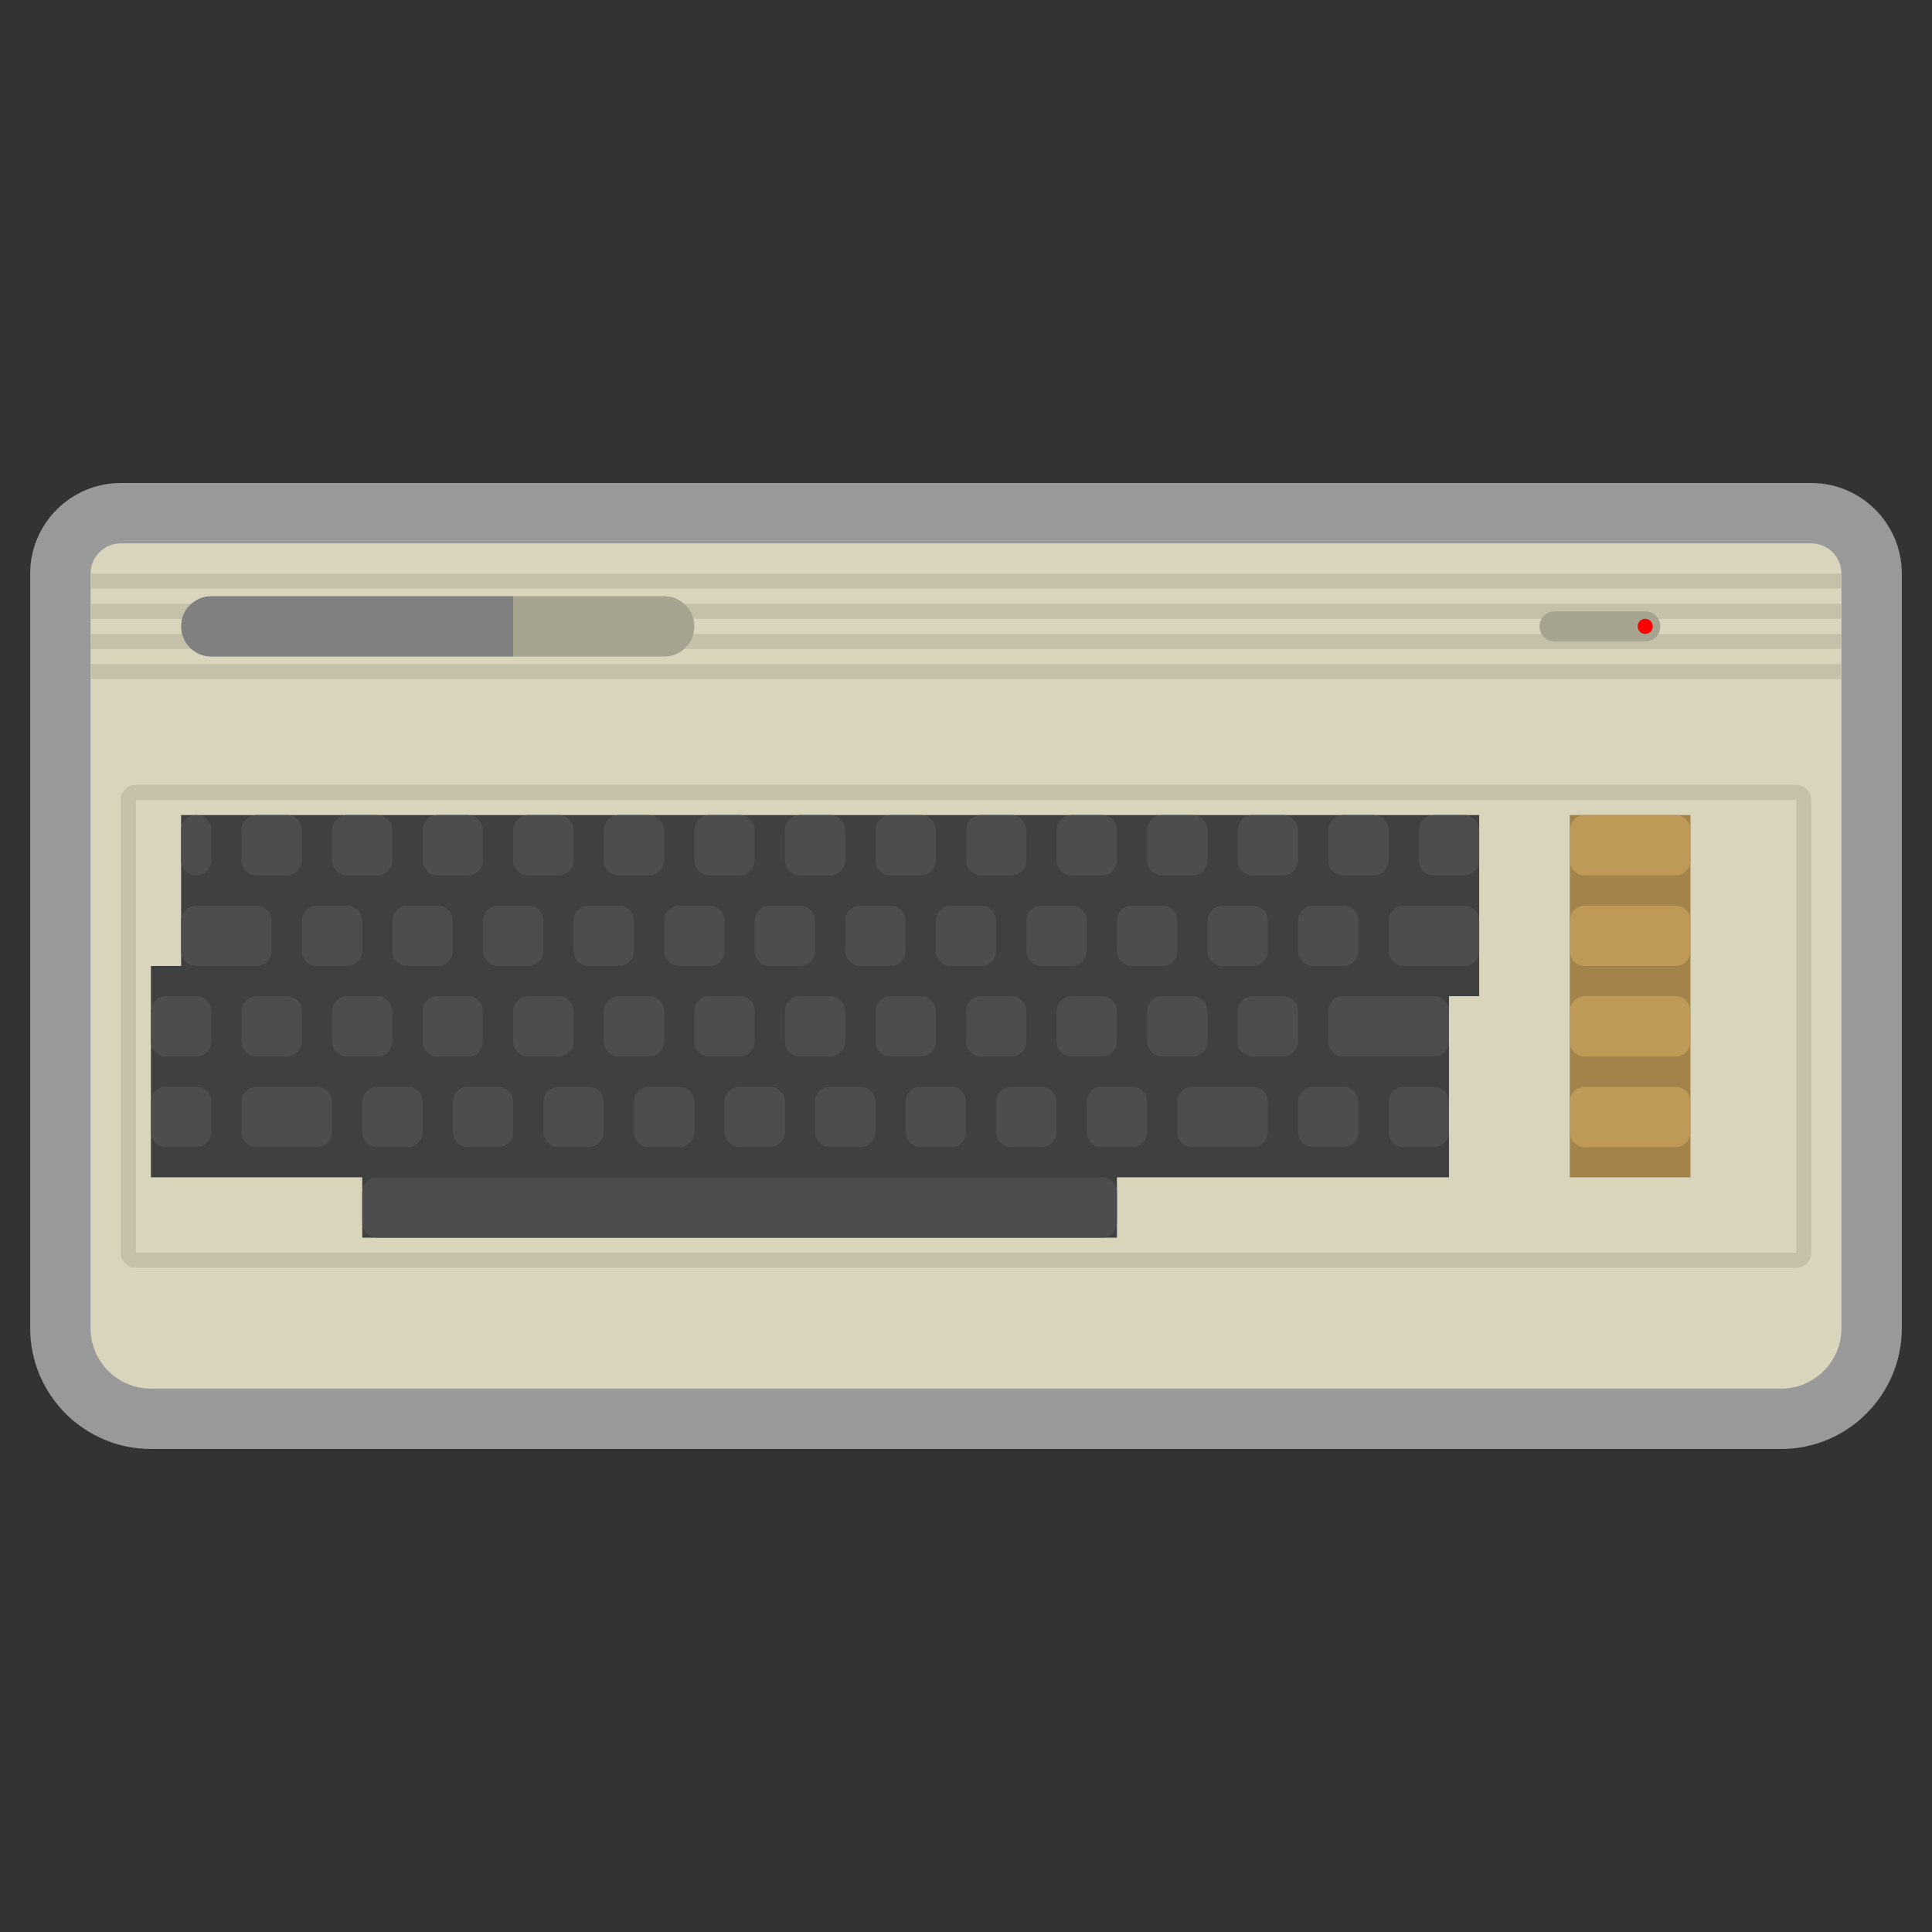 <?xml version="1.0" encoding="iso-8859-1"?>
<!-- Generator: Adobe Illustrator 27.8.1, SVG Export Plug-In . SVG Version: 6.00 Build 0)  -->
<svg version="1.1" id="Layer_1" xmlns="http://www.w3.org/2000/svg" xmlns:xlink="http://www.w3.org/1999/xlink" x="0px" y="0px"
	 viewBox="0 0 256 256" style="enable-background:new 0 0 256 256;" xml:space="preserve">
<rect x="0" y="0" width="256" height="256" fill="#333333" stroke="none"/>
<path style="opacity:0.5;fill:#FFFFFF;" d="M240,64H16C9.383,64,4,69.383,4,76v100c0,8.822,7.178,16,16,16h216
	c8.822,0,16-7.178,16-16V76C252,69.383,246.617,64,240,64z"/>
<path style="fill:#D9D4BC;" d="M236,184H20c-4.418,0-8-3.582-8-8V76c0-2.209,1.791-4,4-4h224c2.209,0,4,1.791,4,4v100
	C244,180.418,240.418,184,236,184z"/>
<polygon style="fill:#404040;" points="24,108 24,128 20,128 20,156 48,156 48,164 148,164 148,156 192,156 192,132 196,132 
	196,108 "/>
<rect x="208" y="108" style="fill:#A3834A;" width="16" height="48"/>
<rect x="12" y="76" style="fill:#C4C0AA;" width="232" height="2"/>
<rect x="12" y="80" style="fill:#C4C0AA;" width="232" height="2"/>
<rect x="12" y="84" style="fill:#C4C0AA;" width="232" height="2"/>
<rect x="12" y="88" style="fill:#C4C0AA;" width="232" height="2"/>
<path style="fill:#A6A390;" d="M218,85h-12c-1.105,0-2-0.895-2-2l0,0c0-1.105,0.895-2,2-2h12c1.105,0,2,0.895,2,2l0,0
	C220,84.105,219.105,85,218,85z"/>
<circle style="fill:#FF0000;" cx="218" cy="83" r="1"/>
<path style="fill:#C4C0AA;" d="M238,106v60H18v-60H238 M238,104H18c-1.105,0-2,0.895-2,2v60c0,1.105,0.895,2,2,2h220
	c1.105,0,2-0.895,2-2v-60C240,104.895,239.105,104,238,104L238,104z"/>
<path style="fill:#4D4D4D;" d="M26,116L26,116c-1.105,0-2-0.895-2-2v-4c0-1.105,0.895-2,2-2h0c1.105,0,2,0.895,2,2v4
	C28,115.105,27.105,116,26,116z"/>
<path style="fill:#4D4D4D;" d="M50,116h-4c-1.105,0-2-0.895-2-2v-4c0-1.105,0.895-2,2-2h4c1.105,0,2,0.895,2,2v4
	C52,115.105,51.105,116,50,116z"/>
<path style="fill:#4D4D4D;" d="M38,116h-4c-1.105,0-2-0.895-2-2v-4c0-1.105,0.895-2,2-2h4c1.105,0,2,0.895,2,2v4
	C40,115.105,39.105,116,38,116z"/>
<path style="fill:#4D4D4D;" d="M62,116h-4c-1.105,0-2-0.895-2-2v-4c0-1.105,0.895-2,2-2h4c1.105,0,2,0.895,2,2v4
	C64,115.105,63.105,116,62,116z"/>
<path style="fill:#4D4D4D;" d="M74,116h-4c-1.105,0-2-0.895-2-2v-4c0-1.105,0.895-2,2-2h4c1.105,0,2,0.895,2,2v4
	C76,115.105,75.105,116,74,116z"/>
<path style="fill:#4D4D4D;" d="M86,116h-4c-1.105,0-2-0.895-2-2v-4c0-1.105,0.895-2,2-2h4c1.105,0,2,0.895,2,2v4
	C88,115.105,87.105,116,86,116z"/>
<path style="fill:#4D4D4D;" d="M98,116h-4c-1.105,0-2-0.895-2-2v-4c0-1.105,0.895-2,2-2h4c1.105,0,2,0.895,2,2v4
	C100,115.105,99.105,116,98,116z"/>
<path style="fill:#4D4D4D;" d="M110,116h-4c-1.105,0-2-0.895-2-2v-4c0-1.105,0.895-2,2-2h4c1.105,0,2,0.895,2,2v4
	C112,115.105,111.105,116,110,116z"/>
<path style="fill:#4D4D4D;" d="M122,116h-4c-1.105,0-2-0.895-2-2v-4c0-1.105,0.895-2,2-2h4c1.105,0,2,0.895,2,2v4
	C124,115.105,123.105,116,122,116z"/>
<path style="fill:#4D4D4D;" d="M134,116h-4c-1.105,0-2-0.895-2-2v-4c0-1.105,0.895-2,2-2h4c1.105,0,2,0.895,2,2v4
	C136,115.105,135.105,116,134,116z"/>
<path style="fill:#4D4D4D;" d="M146,116h-4c-1.105,0-2-0.895-2-2v-4c0-1.105,0.895-2,2-2h4c1.105,0,2,0.895,2,2v4
	C148,115.105,147.105,116,146,116z"/>
<path style="fill:#4D4D4D;" d="M158,116h-4c-1.105,0-2-0.895-2-2v-4c0-1.105,0.895-2,2-2h4c1.105,0,2,0.895,2,2v4
	C160,115.105,159.105,116,158,116z"/>
<path style="fill:#4D4D4D;" d="M170,116h-4c-1.105,0-2-0.895-2-2v-4c0-1.105,0.895-2,2-2h4c1.105,0,2,0.895,2,2v4
	C172,115.105,171.105,116,170,116z"/>
<path style="fill:#4D4D4D;" d="M182,116h-4c-1.105,0-2-0.895-2-2v-4c0-1.105,0.895-2,2-2h4c1.105,0,2,0.895,2,2v4
	C184,115.105,183.105,116,182,116z"/>
<path style="fill:#4D4D4D;" d="M194,116h-4c-1.105,0-2-0.895-2-2v-4c0-1.105,0.895-2,2-2h4c1.105,0,2,0.895,2,2v4
	C196,115.105,195.105,116,194,116z"/>
<path style="fill:#4D4D4D;" d="M26,140h-4c-1.105,0-2-0.895-2-2v-4c0-1.105,0.895-2,2-2h4c1.105,0,2,0.895,2,2v4
	C28,139.105,27.105,140,26,140z"/>
<path style="fill:#4D4D4D;" d="M38,140h-4c-1.105,0-2-0.895-2-2v-4c0-1.105,0.895-2,2-2h4c1.105,0,2,0.895,2,2v4
	C40,139.105,39.105,140,38,140z"/>
<path style="fill:#4D4D4D;" d="M50,140h-4c-1.105,0-2-0.895-2-2v-4c0-1.105,0.895-2,2-2h4c1.105,0,2,0.895,2,2v4
	C52,139.105,51.105,140,50,140z"/>
<path style="fill:#4D4D4D;" d="M62,140h-4c-1.105,0-2-0.895-2-2v-4c0-1.105,0.895-2,2-2h4c1.105,0,2,0.895,2,2v4
	C64,139.105,63.105,140,62,140z"/>
<path style="fill:#4D4D4D;" d="M74,140h-4c-1.105,0-2-0.895-2-2v-4c0-1.105,0.895-2,2-2h4c1.105,0,2,0.895,2,2v4
	C76,139.105,75.105,140,74,140z"/>
<path style="fill:#4D4D4D;" d="M86,140h-4c-1.105,0-2-0.895-2-2v-4c0-1.105,0.895-2,2-2h4c1.105,0,2,0.895,2,2v4
	C88,139.105,87.105,140,86,140z"/>
<path style="fill:#4D4D4D;" d="M98,140h-4c-1.105,0-2-0.895-2-2v-4c0-1.105,0.895-2,2-2h4c1.105,0,2,0.895,2,2v4
	C100,139.105,99.105,140,98,140z"/>
<path style="fill:#4D4D4D;" d="M110,140h-4c-1.105,0-2-0.895-2-2v-4c0-1.105,0.895-2,2-2h4c1.105,0,2,0.895,2,2v4
	C112,139.105,111.105,140,110,140z"/>
<path style="fill:#4D4D4D;" d="M122,140h-4c-1.105,0-2-0.895-2-2v-4c0-1.105,0.895-2,2-2h4c1.105,0,2,0.895,2,2v4
	C124,139.105,123.105,140,122,140z"/>
<path style="fill:#4D4D4D;" d="M134,140h-4c-1.105,0-2-0.895-2-2v-4c0-1.105,0.895-2,2-2h4c1.105,0,2,0.895,2,2v4
	C136,139.105,135.105,140,134,140z"/>
<path style="fill:#4D4D4D;" d="M146,140h-4c-1.105,0-2-0.895-2-2v-4c0-1.105,0.895-2,2-2h4c1.105,0,2,0.895,2,2v4
	C148,139.105,147.105,140,146,140z"/>
<path style="fill:#4D4D4D;" d="M158,140h-4c-1.105,0-2-0.895-2-2v-4c0-1.105,0.895-2,2-2h4c1.105,0,2,0.895,2,2v4
	C160,139.105,159.105,140,158,140z"/>
<path style="fill:#4D4D4D;" d="M170,140h-4c-1.105,0-2-0.895-2-2v-4c0-1.105,0.895-2,2-2h4c1.105,0,2,0.895,2,2v4
	C172,139.105,171.105,140,170,140z"/>
<path style="fill:#4D4D4D;" d="M190,140h-12c-1.105,0-2-0.895-2-2v-4c0-1.105,0.895-2,2-2h12c1.105,0,2,0.895,2,2v4
	C192,139.105,191.105,140,190,140z"/>
<path style="fill:#4D4D4D;" d="M34,128h-8c-1.105,0-2-0.895-2-2v-4c0-1.105,0.895-2,2-2h8c1.105,0,2,0.895,2,2v4
	C36,127.105,35.105,128,34,128z"/>
<path style="fill:#4D4D4D;" d="M46,128h-4c-1.105,0-2-0.895-2-2v-4c0-1.105,0.895-2,2-2h4c1.105,0,2,0.895,2,2v4
	C48,127.105,47.105,128,46,128z"/>
<path style="fill:#4D4D4D;" d="M58,128h-4c-1.105,0-2-0.895-2-2v-4c0-1.105,0.895-2,2-2h4c1.105,0,2,0.895,2,2v4
	C60,127.105,59.105,128,58,128z"/>
<path style="fill:#4D4D4D;" d="M70,128h-4c-1.105,0-2-0.895-2-2v-4c0-1.105,0.895-2,2-2h4c1.105,0,2,0.895,2,2v4
	C72,127.105,71.105,128,70,128z"/>
<path style="fill:#4D4D4D;" d="M82,128h-4c-1.105,0-2-0.895-2-2v-4c0-1.105,0.895-2,2-2h4c1.105,0,2,0.895,2,2v4
	C84,127.105,83.105,128,82,128z"/>
<path style="fill:#4D4D4D;" d="M94,128h-4c-1.105,0-2-0.895-2-2v-4c0-1.105,0.895-2,2-2h4c1.105,0,2,0.895,2,2v4
	C96,127.105,95.105,128,94,128z"/>
<path style="fill:#4D4D4D;" d="M106,128h-4c-1.105,0-2-0.895-2-2v-4c0-1.105,0.895-2,2-2h4c1.105,0,2,0.895,2,2v4
	C108,127.105,107.105,128,106,128z"/>
<path style="fill:#4D4D4D;" d="M118,128h-4c-1.105,0-2-0.895-2-2v-4c0-1.105,0.895-2,2-2h4c1.105,0,2,0.895,2,2v4
	C120,127.105,119.105,128,118,128z"/>
<path style="fill:#4D4D4D;" d="M130,128h-4c-1.105,0-2-0.895-2-2v-4c0-1.105,0.895-2,2-2h4c1.105,0,2,0.895,2,2v4
	C132,127.105,131.105,128,130,128z"/>
<path style="fill:#4D4D4D;" d="M142,128h-4c-1.105,0-2-0.895-2-2v-4c0-1.105,0.895-2,2-2h4c1.105,0,2,0.895,2,2v4
	C144,127.105,143.105,128,142,128z"/>
<path style="fill:#4D4D4D;" d="M154,128h-4c-1.105,0-2-0.895-2-2v-4c0-1.105,0.895-2,2-2h4c1.105,0,2,0.895,2,2v4
	C156,127.105,155.105,128,154,128z"/>
<path style="fill:#4D4D4D;" d="M166,128h-4c-1.105,0-2-0.895-2-2v-4c0-1.105,0.895-2,2-2h4c1.105,0,2,0.895,2,2v4
	C168,127.105,167.105,128,166,128z"/>
<path style="fill:#4D4D4D;" d="M178,128h-4c-1.105,0-2-0.895-2-2v-4c0-1.105,0.895-2,2-2h4c1.105,0,2,0.895,2,2v4
	C180,127.105,179.105,128,178,128z"/>
<path style="fill:#4D4D4D;" d="M42,152h-8c-1.105,0-2-0.895-2-2v-4c0-1.105,0.895-2,2-2h8c1.105,0,2,0.895,2,2v4
	C44,151.105,43.105,152,42,152z"/>
<path style="fill:#4D4D4D;" d="M26,152h-4c-1.105,0-2-0.895-2-2v-4c0-1.105,0.895-2,2-2h4c1.105,0,2,0.895,2,2v4
	C28,151.105,27.105,152,26,152z"/>
<path style="fill:#4D4D4D;" d="M54,152h-4c-1.105,0-2-0.895-2-2v-4c0-1.105,0.895-2,2-2h4c1.105,0,2,0.895,2,2v4
	C56,151.105,55.105,152,54,152z"/>
<path style="fill:#4D4D4D;" d="M66,152h-4c-1.105,0-2-0.895-2-2v-4c0-1.105,0.895-2,2-2h4c1.105,0,2,0.895,2,2v4
	C68,151.105,67.105,152,66,152z"/>
<path style="fill:#4D4D4D;" d="M78,152h-4c-1.105,0-2-0.895-2-2v-4c0-1.105,0.895-2,2-2h4c1.105,0,2,0.895,2,2v4
	C80,151.105,79.105,152,78,152z"/>
<path style="fill:#4D4D4D;" d="M90,152h-4c-1.105,0-2-0.895-2-2v-4c0-1.105,0.895-2,2-2h4c1.105,0,2,0.895,2,2v4
	C92,151.105,91.105,152,90,152z"/>
<path style="fill:#4D4D4D;" d="M102,152h-4c-1.105,0-2-0.895-2-2v-4c0-1.105,0.895-2,2-2h4c1.105,0,2,0.895,2,2v4
	C104,151.105,103.105,152,102,152z"/>
<path style="fill:#4D4D4D;" d="M114,152h-4c-1.105,0-2-0.895-2-2v-4c0-1.105,0.895-2,2-2h4c1.105,0,2,0.895,2,2v4
	C116,151.105,115.105,152,114,152z"/>
<path style="fill:#4D4D4D;" d="M126,152h-4c-1.105,0-2-0.895-2-2v-4c0-1.105,0.895-2,2-2h4c1.105,0,2,0.895,2,2v4
	C128,151.105,127.105,152,126,152z"/>
<path style="fill:#4D4D4D;" d="M138,152h-4c-1.105,0-2-0.895-2-2v-4c0-1.105,0.895-2,2-2h4c1.105,0,2,0.895,2,2v4
	C140,151.105,139.105,152,138,152z"/>
<path style="fill:#4D4D4D;" d="M150,152h-4c-1.105,0-2-0.895-2-2v-4c0-1.105,0.895-2,2-2h4c1.105,0,2,0.895,2,2v4
	C152,151.105,151.105,152,150,152z"/>
<path style="fill:#4D4D4D;" d="M166,152h-8c-1.105,0-2-0.895-2-2v-4c0-1.105,0.895-2,2-2h8c1.105,0,2,0.895,2,2v4
	C168,151.105,167.105,152,166,152z"/>
<path style="fill:#4D4D4D;" d="M178,152h-4c-1.105,0-2-0.895-2-2v-4c0-1.105,0.895-2,2-2h4c1.105,0,2,0.895,2,2v4
	C180,151.105,179.105,152,178,152z"/>
<path style="fill:#4D4D4D;" d="M190,152h-4c-1.105,0-2-0.895-2-2v-4c0-1.105,0.895-2,2-2h4c1.105,0,2,0.895,2,2v4
	C192,151.105,191.105,152,190,152z"/>
<path style="fill:#4D4D4D;" d="M194,128h-8c-1.105,0-2-0.895-2-2v-4c0-1.105,0.895-2,2-2h8c1.105,0,2,0.895,2,2v4
	C196,127.105,195.105,128,194,128z"/>
<path style="fill:#4D4D4D;" d="M146,164H50c-1.105,0-2-0.895-2-2v-4c0-1.105,0.895-2,2-2h96c1.105,0,2,0.895,2,2v4
	C148,163.105,147.105,164,146,164z"/>
<path style="fill:#BF9A57;" d="M222,116h-12c-1.105,0-2-0.895-2-2v-4c0-1.105,0.895-2,2-2h12c1.105,0,2,0.895,2,2v4
	C224,115.105,223.105,116,222,116z"/>
<path style="fill:#BF9A57;" d="M222,128h-12c-1.105,0-2-0.895-2-2v-4c0-1.105,0.895-2,2-2h12c1.105,0,2,0.895,2,2v4
	C224,127.105,223.105,128,222,128z"/>
<path style="fill:#BF9A57;" d="M222,140h-12c-1.105,0-2-0.895-2-2v-4c0-1.105,0.895-2,2-2h12c1.105,0,2,0.895,2,2v4
	C224,139.105,223.105,140,222,140z"/>
<path style="fill:#BF9A57;" d="M222,152h-12c-1.105,0-2-0.895-2-2v-4c0-1.105,0.895-2,2-2h12c1.105,0,2,0.895,2,2v4
	C224,151.105,223.105,152,222,152z"/>
<path style="fill:#A6A390;" d="M88,79H68v8h20c2.209,0,4-1.791,4-4C92,80.791,90.209,79,88,79z"/>
<path style="fill:#808080;" d="M68,79H28c-2.209,0-4,1.791-4,4c0,2.209,1.791,4,4,4h40V79z"/>
</svg>

